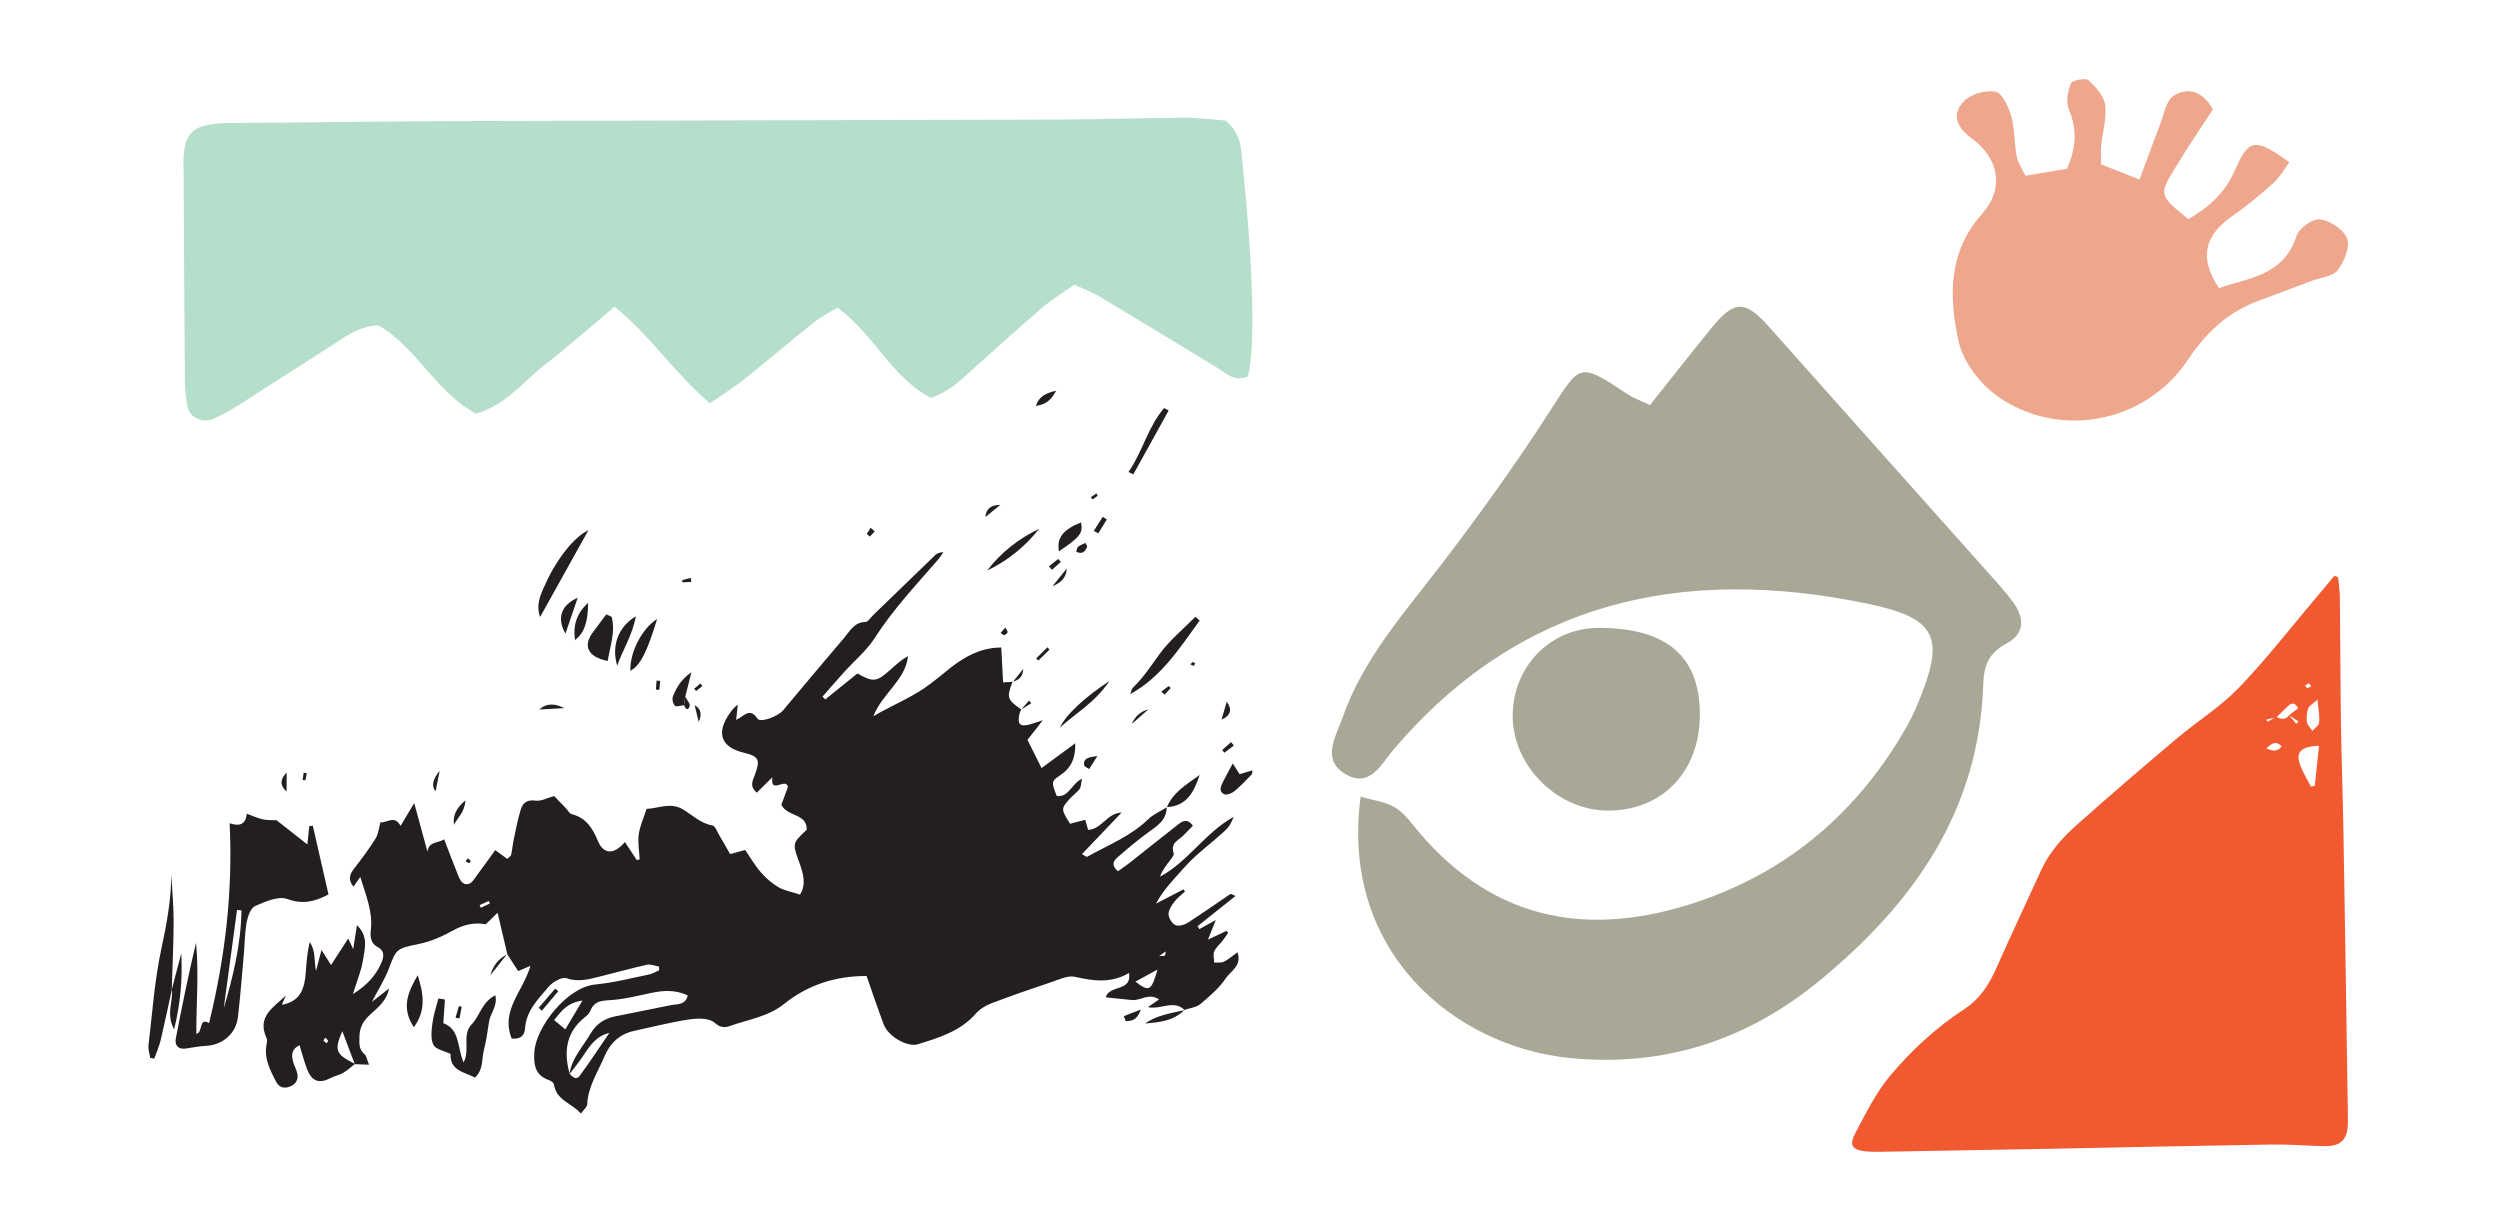 <?xml version="1.0" encoding="UTF-8"?>
<svg xmlns="http://www.w3.org/2000/svg" version="1.1" viewBox="0 0 915 450">
  <defs>
    <style>
      .cls-1 {
        fill: #231f20;
      }

      .cls-2 {
        fill: #a9a897;
      }

      .cls-3 {
        fill: #eea78c;
      }

      .cls-4 {
        fill: #b5decb;
      }

      .cls-5 {
        fill: #f15a31;
      }
    </style>
  </defs>
  <!-- Generator: Adobe Illustrator 28.7.1, SVG Export Plug-In . SVG Version: 1.2.0 Build 142)  -->
  <g>
    <g id="Layer_1">
      <g>
        <path class="cls-1" d="M424.26,349.89c1.35-.07,1.97.04,2.06-.13.24-.45.25-1.02.34-1.54-.57.4-1.14.79-2.4,1.67M118.34,380.85c.39.31.8.64,1.2.96.2-.31.62-.74.54-.9-.23-.44-.67-.78-1.03-1.15-.2.31-.39.61-.71,1.1M179.29,330.68c-.14-.31-.29-.62-.43-.93-1.11.51-2.21,1.02-3.32,1.53.15.32.3.64.44.96,1.1-.52,2.2-1.04,3.3-1.56M423.64,354.86c-2.58,1.41-5.15,2.82-8.07,4.42,5.04,3.88,5.82,3.47,8.07-4.42M202.81,373.36c1.58,1.3,2.64,2.17,4.1,3.38,1.98-3.32,3.81-6.41,6.27-10.55-5.69.84-7.78,3.96-10.38,7.17M208.44,393.12c.78-5.78,4.8-9.86,7.57-14.61,2.1-3.61,5.03-5.68,8.99-6.49,6.88-1.4,13.77-2.77,20.65-4.15,2.3-.46,5.18.05,6.09-3.53-4.47-2.11-8.78-1.89-13.23-.96-5.13,1.08-10.28,2.41-15.48,2.69-3.38.18-5.74.6-7.01,3.98-.35.93-1.28,1.71-2.1,2.37-6.86,5.55-7.62,12.68-5.43,20.59,1.04,1.2,2.46,2.4,3.66.77,3.77-5.14,7.27-10.48,10.87-15.74-5.02,1.2-7.28,4.95-9.71,8.58-1.51,2.25-3.24,4.34-4.88,6.5M185.68,349.27c-1.1-4.7-2.2-9.4-3.56-15.22-1.89,1.85-3.1,3.03-4.35,4.26-4.14-.85-8.09.13-11.8,2.16-3.94,2.16-7.98,4.05-12.4,4.96-8.66,1.78-8.48,1.83-11.33,9.27-1.43,3.75-3.64,7.2-6.14,12.01,2.7-2.12,4.49-3.51,6.27-4.91-.77,4.33-3.91,6.84-6.76,9.42-2.54,2.3-4.03,4.73-4.06,8.27-.02,2.42-.27,4.58,1.88,6.36.7.57.82,1.84,1.63,3.84-2.22-.09-3.72-.15-5.21-.21-1.42-3.76-2.84-7.52-4.56-12.08-3.06,7.11-2.44,8.43,4.64,12-1.44,1.11-2.79,2.37-4.35,3.28-1.43.83-3.15,1.14-4.63,1.91-4.08,2.11-6.76,1.25-8.51-3.15-1.09-2.74-1.79-5.63-2.81-8.9-3.18,1.6-2.91,3.86-2.34,6.1.36,1.44,1.21,2.76,1.52,4.21.53,2.48-.72,4.16-3.01,4.94-2.08.7-3.76.07-4.81-1.99-2.04-4.01-4.2-7.97-3.55-12.74.14-1.05.51-2.31.11-3.16-3.68-7.87,2.69-11.26,7.06-15.55-.47,1.1-.94,2.2-1.45,3.38,6.79-1.12,8.34-6,8.74-11.74.26-3.72.54-7.45,1.46-11.19,2.22,3.17,1.58,6.82,2.29,10.56.61-2.32,1.15-4.36,2.02-7.65,1.53,2.39,2.35,3.68,3.5,5.47,2.16-3.33,4.26-6.57,6.27-9.68.32.69.85,1.82,1.83,3.88.49-3.15.85-5.47,1.37-8.78,4.33,4.22,2.83,8.61,2.28,12.43-.6,4.1-2.3,8.04-3.74,12.8,4.95-3.1,8.2-6.57,10.27-11.14,1.05-2.33,1.53-4.57-1.24-6.07-2.53-1.37-2.78-3.78-2.5-6.12.83-6.85-1.84-12.9-3.85-19.55-.9,1.28-1.56,2.23-2.5,3.58-2.23-2.81-1.24-4.75.46-6.92,2.72-3.47,5.34-7.04,7.68-10.78.97-1.56,1.11-3.64,1.73-5.86,2.4.31,5.08-2.83,7.39,1.3,1.62-2.71,3.01-5.04,4.98-8.33,1.7,6.21,3.17,11.59,4.86,17.8.51-3.91,3.79-3.04,6.1-4.54,1.69,4.38,3.34,8.71,5.05,13.01.72,1.83,1.7,3.96,4,3.26,1.29-.39,2.23-2.17,3.18-3.43,2.12-2.81,4.15-5.7,6.47-8.9,1.79,1.31,3.06,2.24,4.39,3.21.57-.55,1.3-.92,1.42-1.43.42-1.83.54-3.73.93-5.56.79-3.73,1.5-7.49,2.62-11.12.74-2.4,2.34-3.64,5.4-3.21,2.03.29,4.28-1,6.8-1.68,1.31,1.36,2.79,2.87,4.24,4.39.73.76,1.32,2.04,2.17,2.25,5.35,1.29,7.7,5.23,9.64,9.88,2.03,4.86,5.87,5.03,9.85.31,1.49,2.27,2.91,4.44,4.33,6.6.36-.08.72-.16,1.08-.23-.16-3.04-.76-6.14-.36-9.1.42-3.09,1.8-6.05,2.86-9.39,4.38-.19,8.79-2.53,13.27.15,3.53,2.11,6.49,5.15,10.85,5.91,1,.17,1.72,2.26,2.47,3.52,1.31,2.18,2.55,4.41,4,6.95,1.75-.47,3.28-.89,5.53-1.5,1.76,2.57,3.43,5.52,5.61,8.04,1.86,2.15,4.1,4.15,6.55,5.58,2.21,1.29,4.93,1.73,7.88,2.69,2.35-3.54,1.25-7.6-.21-11.62-2.59-7.13-2.63-7.12,2.69-12.11.1-6.05-7.09-4.63-9.29-9.13.72-1.95,1.59-4.3,2.43-6.58-.95-3.53-6.49,3.02-5.75-3.45-2.22,2.18-3.94,3.88-5.69,5.61-2.71-2.35-1.52-4.31-.79-6.26,2.21-5.89,1.65-7.01-4.2-8.44-7.83-1.91-9.81-6.88-5.41-13.59.91-1.38,1.81-2.76,3.46-3.9-.19,1.78-.38,3.55-.6,5.53,2.82-1.12,4.82-4.85,7.8-.45,1.1,1.63,7.5-.79,9.4-3.05,7.42-8.83,14.78-17.7,22.28-26.45,2.13-2.48,3.68-5.81,7.86-5.87.94-.01,1.86-1.61,2.78-2.49,7.53-7.28,15.04-14.58,22.59-21.84.72-.69,1.62-1.21,3.13-1.18-.63.88-1.19,1.82-1.89,2.64-8.07,9.32-16.54,18.27-23.24,28.75-2.95,4.61-7.39,8.26-11.11,12.38-2.69,2.98-5.31,6.02-7.97,9.04.32.36.64.71.96,1.07,3.94-3.18,7.88-6.35,11.8-9.52,5.84,3.28,6.97,3.17,12.08-1.38,2-1.77,3.92-3.63,6.45-4.96-.98,8.83-9.13,13.26-12.73,21.99,7.68-4.43,14.94-7.22,21.12-12.04,1.68-1.31,3.41-2.59,5.03-3.97,6.12-5.2,12.77-9.18,20.7-9.13l.67,12.75,3.55-.19-.08-.08c-2.24,5.86-2.02,6.57,3.16,10.17h-.01c-.23.59-.54,1.16-.67,1.78-.74,3.5.14,4.56,3.27,3.85,1.33-.3,2.61-.82,5.33-1.69-2.45,3.13-3.97,5.07-5.63,7.2,1.64,3.28,3.21,6.44,5.15,10.33,4.34-3.2,8.17-6.02,12.33-9.09.17,5.36-1.4,8.96-5.53,11.73-3.38,2.26-3.13,2.63-1.24,7.58,4.42.57,5.27-4.33,9.24-6.36-.38,1.83-.31,3.04-.86,3.77-1.02,1.35-2.48,2.34-3.62,3.61-3.25,3.6-3.23,3.88.13,9.14,1.63-.43,3.4-.89,5.54-1.45.31,1.06.63,2.17,1.05,3.66,4.89-.11,6.86-6.09,12.27-6.32-5.02,5.26-9.69,10.17-14.51,15.22,1.18.64,1.68,1.09,1.88.98,7.57-4.27,15.81-7.41,22.23-13.64,1.94-1.89,4.62-3.02,6.96-4.5l-.07-.07c.04,4.81-3.48,6.9-6.82,9.33-3.95,2.86-7.68,6.04-11.36,9.25-1.29,1.13-2.19,2.76.33,4.92,1.29-.92,2.78-1.9,4.18-3,5.87-4.62,11.7-9.31,17.59-13.91,1.67-1.31,3.49-2.76,5.67.26-1.14,1.17-2.28,2.32-3.4,3.47-1.79,1.84-4.94,2.76-3.63,6.58.3.88-1.32,2.49-2.16,3.69-1.05,1.5-2.21,2.92-2.82,4.89,10.28-5.51,16.45-16.06,26.93-21.88-1.48,3.59-1.8,3.98-6.61,8.1-2.75,2.37-5.62,4.62-8.24,7.12-2.47,2.36-4.71,4.96-6.98,7.51-2.4,2.69-4.71,5.45-6.55,8.99,3.35-1.73,6.7-3.47,10.05-5.21.17.27.33.55.5.83-1.35,1.27-2.89,2.4-3.98,3.87-.98,1.31-2.08,3.01-2.02,4.48.06,1.4,1.29,3.34,2.52,3.91,1.15.53,3.25-.04,4.48-.83,5.29-3.39,10.41-7.04,15.63-10.54.19-.13.73.26,1.89.71-4.83,3.85-9.36,7.45-13.89,11.06.22.36.43.72.65,1.08,1.62-.9,3.24-1.79,6-3.33-1.15,2.91-1.85,4.66-2.85,7.18,2.76-1.31,4.77-2.25,6.77-3.2.2.23.4.47.6.71-.66.95-1.28,1.92-1.98,2.83-1.04,1.34-2.47,2.5-3.12,4-.49,1.14-.02,2.7.02,4.07,1.19-.09,2.55.14,3.55-.35,1.65-.81,3.07-2.08,4.97-3.43,1.7,4.94-2.52,6.85-4.25,9.45-2.42,3.63-5.93,6.62-9.32,9.47-1.5,1.25-3.86,1.48-5.83,2.17l.07.07c-4-3.96-8.62-.07-13.47-1.08,1.42-.98,2.49-1.72,4.07-2.81-3.67-2.55-6.72.48-9.77.21-3.11-.27-6.22-.64-9.71-1,1.25-4.74,9.61-1.83,8.5-8.92-6.53,3.87-13.03,2.95-19.8,1.41-2.57-.58-5.73.97-8.5,1.9-7.41,2.48-14.8,5.03-22.1,7.81-2.11.81-4.28,2.15-5.75,3.83-5.66,6.45-13.43,8.75-21.12,11.14-3.9,1.21-10.87-2.94-12.46-7.14-2.19-5.77-4.14-11.64-6.32-17.84-11.24-.04-21.47,3.23-30.16,10.2-5.98,4.8-13.23,5.7-19.97,8.14-1.6.58-3.42.67-5.52-1.25-1.89-1.73-6.13-1.65-9.16-1.21-6.75,1-13.39,2.74-20.07,4.16-5.46,1.17-8.96,4.41-11.14,9.57-2.4,5.67-5.93,10.88-6.23,17.35-.05,1.02-1.31,1.98-2.3,3.39-3.37-3.87-9.01-4.82-9.85-10.61-.09-.64-1.09-1.41-1.82-1.64-5.24-1.71-5.67-5.9-5.37-10.36.6-9.08,11.96-23.68,22.32-24.64,6.56-.61,13.03-2.3,19.51-3.62,1.33-.27,2.56-1.03,3.84-1.57-.01-.45-.02-.9-.04-1.35-1.46-.26-3.02-.99-4.36-.69-5.62,1.23-11.15,2.82-16.74,4.18-4.17,1.01-8.17,2.36-12.75.76-1.66-.58-5.04,1.33-6.5,3.06-3.8,4.5-8.27,8.78-8.69,15.31-.19,2.88-1.95,4.02-4.89,3.71-4.16-10.31,4.18-17.24,6.88-26.63-2.09.91-3.59,1.55-4.51,1.95-1.39-2.15-2.71-4.2-4.02-6.24l.08.08h0Z"/>
        <path class="cls-1" d="M88.36,333.21c-.54-.06-1.08-.12-1.61-.18-1.62,12.01-3.24,24.01-4.86,36.01,3.46-11.74,6.32-23.58,6.48-35.83M112.49,309.08c.22-2.15.46-4.42.69-6.69.44-.06.87-.11,1.31-.17,1.93,8.44,3.85,16.87,5.74,25.13-5.35,2.85-9.63,3.67-15.11,1.68-3.22-1.17-8,.96-11.68,2.54-1.6.69-2.71,3.63-3.11,5.73-.72,3.75-.71,7.64-1.05,11.46-.7,7.84-1.29,15.69-2.19,23.5-.7,6.05-5.66,10.24-11.68,10.52-2.48.12-4.95.62-7.42.99-2.6.39-4.16-1.02-3.64-3.7,2.25-11.68,4.62-23.35,7.4-35,1.08,11.06.06,22.14.11,33.33,2.5-.48.8-6.26,4.65-3.93,5.85-23.9,8.77-47.96,7.54-73.16,3.56,1.19,5.89.53,6.27-3.5,2.13.78,3.91,1.63,5.79,2.06,1.59.37,3.29.25,5.12.35,3.52,2.76,7.39,5.81,11.27,8.86"/>
        <path class="cls-1" d="M162.85,365.83c-.19,2.79-.39,5.57-.6,8.66,6.12,2.21,5.03,8.75,7.42,14.36,2.58-4.98-.81-10.03,3.04-14.03,2.95-3.07,3.66-8.11,8.59-10.55.9,3.92-1.86,6.57-2.31,9.68-.52,3.58-1.07,7.17-1.94,10.67-.79,3.18-.08,6.9-3.22,9.78-3.91-2.07-9.16-2.5-8.93-8.66-2.23-1.1-5.39-1.63-6.26-3.33-1.11-2.19-.7-5.36-.36-8.03.39-3.02,1.42-5.96,2.18-8.94.79.13,1.59.26,2.38.38"/>
        <path class="cls-1" d="M62.92,362.08c-1.36,6.21-2.65,12.44-4.12,18.62-.55,2.31-1.54,4.51-2.33,6.76-.5-.09-1-.18-1.5-.27-.22-1.55-.8-3.14-.62-4.64,1.42-11.84,2.22-23.83,4.74-35.44,1.95-8.98,3.54-17.82,3.62-27,.3,5.73.85,11.46.84,17.19-.02,8.3-.44,16.59-.69,24.89l.05-.1h0Z"/>
        <path class="cls-1" d="M439.09,227.12c-7.3,9.93-13.83,20.54-25.44,26.93.34-.81.46-1.84,1.04-2.4,3.84-3.69,6.67-8.1,9.78-12.37,3.66-5.02,8.64-9.07,13.05-13.54.52.46,1.04.92,1.56,1.38"/>
        <path class="cls-1" d="M197.67,225.83c-1.72-5.03.49-8.82,2.14-12.48,4.1-9.05,10.6-17.07,15.53-19.26-5.97,10.73-11.65,20.93-17.67,31.74"/>
        <path class="cls-1" d="M222.42,241.92c-7.4-1.47-9.18-5.64-5.26-10.73,1.53-1.99,3.01-4.02,4.72-6.32.78.4,1.94.64,2.06,1.13,1.31,5.53-.69,10.63-1.52,15.93"/>
        <path class="cls-1" d="M152.89,356.93c1.95,6.33,3.32,12.58-1.41,19.01-4.83-7.16-2.03-13.12,1.41-19.01"/>
        <path class="cls-1" d="M451.18,279.42c.87,1.37,1.61,2.52,2.51,3.92,1.53-.46,3.05-.91,4.68-1.39-.08.69.02,1.22-.19,1.43-2.07,2.11-4.07,4.3-6.34,6.17-.97.8-2.82,1.55-3.76,1.15-2.01-.87-1.37-2.79-.56-4.38,1.12-2.19,2.31-4.35,3.67-6.9"/>
        <path class="cls-1" d="M62.86,362.18c1.17-4.42,2.33-8.85,3.49-13.27.46,9.06-.19,17.95-2.63,27.84-3.07-5.64-.28-10.22-.81-14.67,0,0-.05.1-.05.1"/>
        <path class="cls-1" d="M380.34,193.54c-5.17,6.52-11.48,11.66-19.02,15.27,5.05-6.64,11.46-11.64,19.02-15.27"/>
        <path class="cls-1" d="M230.7,245.49c-.16-7.04,4.38-15.51,9.81-18.96-3.63,12.01-6.19,17.16-9.81,18.96"/>
        <path class="cls-1" d="M225.89,243.63c-2.19-7.26.41-14.28,6.84-18.07-1.29,7-4.81,12.26-6.84,18.07"/>
        <path class="cls-1" d="M413.02,172.76c5.15-7.35,7.1-16.54,13.06-23.42.55.31,1.09.61,1.64.92-4.31,7.79-8.62,15.58-12.93,23.37-.59-.29-1.18-.58-1.78-.87"/>
        <path class="cls-1" d="M387.57,201.78c-.88-4.96,1.53-7.95,8.08-10.58.82,3.85-.31,5.37-8.08,10.58"/>
        <path class="cls-1" d="M387.95,266.29c2.07-4.7,9.29-11.26,18.1-17.04-5.3,7.96-12.39,11.74-18.1,17.04"/>
        <path class="cls-1" d="M427.08,295.46c2.24-5.42,6.97-8.23,12.02-11.84-2.22,6.6-4.99,11.49-12.09,11.77l.07.07h0Z"/>
        <path class="cls-1" d="M210.45,234.27c-.81-5.6.77-10.06,4.81-13.61-.07,7.14-1.43,10.99-4.81,13.61"/>
        <path class="cls-1" d="M211.44,218.77c-1.68,4.91-2.96,8.69-4.48,13.14-3.21-5.59-1.68-10.4,4.48-13.14"/>
        <path class="cls-1" d="M250.35,258.08c-1.14.12-2.79.76-3.31.24-.73-.71-1.15-2.5-.76-3.44,1.27-3.08,2.83-6.08,6.78-8.86-.95,3.79-1.61,6.4-2.26,9-.15,1.02-.3,2.04-.45,3.06"/>
        <path class="cls-1" d="M433.53,369.64c-3.99,4.01-9.19,4.53-14.42,4.96,4.33-3.07,9.48-3.77,14.48-4.89,0,0-.06-.07-.06-.07"/>
        <path class="cls-1" d="M448.97,256.83q3.18,4.27-1.89,6.58c.77-2.69,1.33-4.64,1.89-6.58"/>
        <path class="cls-1" d="M166.14,301.9c-.39-3.39.73-6.08,4.2-8.96-.26,4.37-2.9,6.36-4.2,8.96"/>
        <path class="cls-1" d="M206.54,259.19l-9.14.48c2.8-2.49,5.89-2.16,9.14-.48"/>
        <path class="cls-1" d="M197.16,368.87c2.01-2.35,4.02-4.7,6.03-7.04.38.32.76.64,1.13.96-2.01,2.38-4.01,4.77-6.01,7.15-.39-.36-.77-.71-1.15-1.07"/>
        <path class="cls-1" d="M390.44,208.07q-.19,4.53-5.2,6.46c2.32-2.88,3.76-4.67,5.2-6.46"/>
        <path class="cls-1" d="M386.55,143c-1.81,3.45-3.74,5.07-7.45,5.55,1.33-3.72,3.77-4.64,7.45-5.55"/>
        <path class="cls-1" d="M160.93,282.11c-.59,2.95-1.02,5.1-1.51,7.53q-2.39-2.88,1.51-7.53"/>
        <path class="cls-1" d="M401.64,276.74c-1.46,2.29-2.24,3.51-3.02,4.73-.64-.46-1.73-.84-1.82-1.4-.38-2.13.95-2.99,4.84-3.32"/>
        <path class="cls-1" d="M104.93,282.75c-.01,2.32-.02,4.64-.04,6.96-2.7-2.42-2.2-4.72.04-6.96"/>
        <path class="cls-1" d="M255.73,264.22c-.49-1.99-.97-3.99-1.48-6.09q3.4,1.8,1.48,6.09"/>
        <path class="cls-1" d="M411.3,371.91c1.7-.66,3.39-1.32,6.26-2.43-1.46,4.12-3.5,4.19-5.54,4.25-.24-.61-.48-1.21-.72-1.82"/>
        <path class="cls-1" d="M420.33,259.62c-1.86,1.63-3.72,3.27-6.08,5.34q1.71-4.16,6.08-5.34"/>
        <path class="cls-1" d="M393.9,201.97c.25-.75.26-1.53.65-1.83.78-.61,1.77-.97,2.68-1.44.34.69.76,1.14.66,1.39-.68,1.72-1.69,2.9-3.99,1.88"/>
        <path class="cls-1" d="M400.32,194.3c1.09-1.71,2.19-3.42,3.28-5.12.5.31,1,.61,1.5.92-1.05,1.7-2.09,3.41-3.14,5.11-.55-.3-1.1-.6-1.64-.91"/>
        <path class="cls-1" d="M185.61,349.19c-1.78,2.25-3.56,4.5-6.11,7.72q1.48-5.41,6.19-7.64l-.08-.08h0Z"/>
        <path class="cls-1" d="M366.12,184.79c-1.83,1.48-3.65,2.96-5.47,4.45.26-3.37,2.45-4.41,5.47-4.45"/>
        <path class="cls-1" d="M166.72,372.51c.41-1.42.82-2.85,1.24-4.27.34.08.68.15,1.03.22-.27,1.43-.53,2.85-.8,4.28-.49-.08-.98-.16-1.47-.23"/>
        <path class="cls-1" d="M451.58,272.88c-1.15.87-2.3,1.74-3.46,2.62-.27-.33-.53-.66-.8-1,1.09-.97,2.17-1.93,3.26-2.9.33.43.67.85,1.01,1.28"/>
        <path class="cls-1" d="M384.13,237.75c-1.37,1.34-2.75,2.69-4.12,4.03-.26-.27-.52-.54-.77-.81,1.37-1.35,2.73-2.7,4.1-4.05.27.28.53.56.8.84"/>
        <path class="cls-1" d="M250.35,258.08c.15-1.02.31-2.05.45-3.06.59,1.14,1.88,2.48,1.62,3.36-.6,2.03-1.53,1.1-2.08-.3"/>
        <path class="cls-1" d="M367.95,229.64c.44.88.94,1.44.82,1.76-.17.46-.77.96-1.26,1.04-.37.06-.84-.52-1.26-.81.48-.56.95-1.12,1.7-1.99"/>
        <path class="cls-1" d="M240.06,252.39c.08-1.1.16-2.2.24-3.29.44.03.89.06,1.33.09-.1,1.1-.21,2.19-.31,3.29-.42-.03-.84-.06-1.26-.09"/>
        <path class="cls-1" d="M383.9,207.29c1.13-.91,2.27-1.81,3.4-2.72.32.36.65.71.98,1.07-1.08.97-2.17,1.95-3.26,2.92-.38-.42-.75-.85-1.12-1.27"/>
        <path class="cls-1" d="M257.09,251.05c-.76.64-1.52,1.28-2.31,1.87-.03.02-.48-.54-.74-.83.77-.64,1.54-1.28,2.31-1.92.24.29.49.59.74.89"/>
        <path class="cls-1" d="M253,212.97l-3.19.17c-.05-.28-.11-.55-.16-.83,1.07-.27,2.13-.54,3.2-.81.05.49.1.98.15,1.46"/>
        <path class="cls-1" d="M112.26,283c-.14.86-.27,1.73-.47,2.58,0,.03-.69-.1-1.06-.15.14-.87.28-1.74.43-2.61.37.06.73.12,1.1.18"/>
        <path class="cls-1" d="M370.69,249.58c1.27-1.58,2.55-3.16,3.82-4.75-.07,2.75-1.6,4.11-3.9,4.67l.08.08h0Z"/>
        <path class="cls-1" d="M425.03,253.13c.89-.67,1.79-1.35,2.68-2.02.26.24.51.47.77.71-.75.8-1.5,1.61-2.25,2.41-.4-.37-.8-.74-1.21-1.1"/>
        <path class="cls-1" d="M401.76,181.41c-.59.45-1.16.95-1.79,1.32-.09.05-.51-.45-.77-.7.69-.49,1.38-.98,2.07-1.47.17.28.33.56.49.85"/>
        <path class="cls-1" d="M373.77,259.67c.95-1.08,1.9-2.17,2.85-3.25.27.33.54.65.81.98-1.22.75-2.45,1.51-3.67,2.26h.01Z"/>
        <path class="cls-1" d="M170.42,315.25c.33-.5.53-.8.73-1.1.4.3.84.56,1.15.92.06.07-.42.84-.55.81-.46-.1-.88-.4-1.34-.63"/>
        <path class="cls-1" d="M436.5,242.3c.31.14.62.29.93.43-.17.34-.4.99-.51.97-.44-.08-.84-.37-1.26-.58.28-.27.56-.54.84-.82"/>
        <path class="cls-1" d="M320.14,194.51c-.6.63-1.19,1.25-1.79,1.88-.37-.33-.73-.67-1.1-1,.47-.75.93-1.49,1.4-2.24.5.45.99.9,1.49,1.35"/>
        <path class="cls-5" d="M855.75,211.3c.22,2.46.61,4.91.64,7.37.17,15.32.18,30.64.4,45.96.2,13.18.68,26.37.91,39.55.59,34.89,1.11,69.79,1.64,104.68.02,1.49.04,3-.19,4.46-.71,4.52-3.27,6.31-8.83,6.17-6.39-.16-12.77-.69-19.15-.59-27.05.43-54.1,1.04-81.15,1.56-20.66.39-41.32.75-61.98,1.1-1.7.03-3.41.02-5.1-.15-4.98-.49-6.29-2.18-3.92-6.64,3.88-7.31,7.62-14.95,12.89-21.21,7.8-9.25,16.81-17.55,27.02-24.22,5.88-3.84,9.17-9.2,11.89-15.36,5.25-11.88,10.83-23.61,16.21-35.43,2.98-6.55,7.67-11.83,12.91-16.49,12.07-10.77,24.37-21.3,36.74-31.74,7.47-6.31,15.96-11.57,22.7-18.56,10.02-10.39,18.89-21.88,28.23-32.92,2.27-2.68,4.51-5.38,6.76-8.08.46.18.92.35,1.38.52h0ZM833.15,262.59c-1.22.25-2.43.5-3.64.74.11.28.23.56.35.84,1.07-.58,2.14-1.17,3.21-1.75,1.71.73,3.39,1.23,4.72-.67.89,1.07,1.79,2.15,2.68,3.22.25-.31.51-.62.77-.93-1.15-.76-2.3-1.51-3.45-2.27,1.08-.82,2.16-1.65,3.32-2.53-.95-1.9-2.11-2.24-3.52-.98-1.54,1.37-2.96,2.89-4.44,4.33h0ZM848.76,272.95c-6.8.28-8.63,2.36-6.87,7.15.99,2.7,2.59,5.19,3.91,7.77.47-.07.94-.14,1.41-.21.5-4.7.99-9.4,1.55-14.71h0ZM848.21,256.05c-1.71,1.57-3.05,2.24-3.41,3.25-.54,1.53-.7,3.34-.46,4.95.18,1.15,1.28,2.17,1.96,3.25.88-1,2.37-1.94,2.49-3.03.25-2.18-.24-4.44-.58-8.42h0ZM829.45,273.94c1.98.72,4,1.61,5.63-.83-2.44-2.39-4.03-.54-5.63.83h0ZM844.38,251.87c.5-.2,1.02-.4,1.55-.61-.28-.39-.57-1.12-.82-1.1-.49.04-.95.47-1.42.75.2.28.41.57.69.96h0Z"/>
        <path class="cls-4" d="M259.83,147.64c-13.51-11.65-21.76-24.81-34.91-35.39-8.87,7.44-16.9,14.57-25.41,21.19-7.96,6.19-14.07,14.63-25.27,17.98-15.08-8.21-21.53-24.1-35.75-32.36-7.31.36-12.11,4.24-17.21,7.47-11.34,7.2-22.58,14.55-33.93,21.73-3.07,1.94-6.29,3.78-9.68,5.2-3.47,1.46-8.22-.77-8.94-4.19-.71-3.34-1.03-6.78-1.06-10.18-.22-25.1-.32-50.19-.46-75.29-.01-2.28-.17-4.58,0-6.84.66-8.32,3.49-10.92,12.79-11.77,2.51-.23,5.06-.16,7.59-.18,28.49-.25,56.97-.61,85.46-.71,71.55-.23,143.09-.31,214.64-.53,15.19-.05,30.38-.61,45.57-.67,5.57-.02,11.14.73,15.38,1.03,5.81,5.16,5.56,10.49,6.09,15.51,4,38.14,4.73,67.79,2.03,78.13-5.07,2.18-8.18-1.3-11.73-3.45-14.21-8.61-28.38-17.28-42.65-25.82-2.6-1.55-5.55-2.61-9.19-4.29-3.92,2.77-8.05,5.26-11.6,8.29-8.69,7.44-17.1,15.13-25.64,22.71-4.45,3.95-8.59,8.3-15.37,10.4-14.6-7.86-20.46-23.02-34.07-33.01-2.79,1.72-5.98,3.28-8.62,5.38-8.51,6.78-16.73,13.84-25.23,20.63-3.7,2.95-7.8,5.5-12.84,9.01h0Z"/>
        <path class="cls-2" d="M585.4,229.79c-17.85-.1-31.78,14.09-31.75,32.32.03,18.3,16.41,34.54,34.87,34.57,19.77.03,33.47-14.12,33.62-34.75.16-21.52-11.83-32-36.74-32.14h0ZM736.78,220.36c-2.84-3.9-6.16-7.46-9.38-11.07-26.56-29.81-53.19-59.55-79.7-89.41-8.96-10.1-12.86-10.24-21.34.2-7.54,9.29-14.93,18.71-22.46,28.15-3.68-1.73-5.99-2.49-7.94-3.78-18.13-11.98-17.38-11.53-28.6,5.88-12.41,19.28-25.82,37.98-39.77,56.19-13.62,17.79-28.65,34.55-36.23,56.14-2.5,7.1-8.08,15.69,1.55,20.93,8.67,4.72,12.74-4.11,17.21-9.35,46.21-54.22,105.29-67.16,172.39-53.5,26.63,5.42,29.72,12.21,19.17,37.33-1.17,2.79-2.49,5.53-3.99,8.15-17.54,30.64-42.73,52.46-76.21,63.78-39.11,13.22-74.03,7.55-102.01-25.26-2.74-3.22-5.27-6.99-8.75-9.12-3.58-2.2-8.2-2.71-12.72-4.06-7.68,56.61,34.26,91.46,76.48,95.66,34.11,3.39,64.48-6.21,91.19-28.08,34.68-28.4,58.78-62.42,60.21-108.96.21-6.79,2.18-11.3,8.37-14.56,6.94-3.66,6.75-9.49,2.53-15.27h0Z"/>
        <path class="cls-3" d="M741.27,64.31c5.29-.88,10.09-1.68,15.23-2.53,3.31-7.43,3.88-14.3.69-21.79-1.12-2.65-.41-6.61.75-9.45.48-1.18,5.36-2.13,6.44-1.17,2.69,2.4,5.68,5.78,6.11,9.09.63,4.79-.96,9.86-1.47,14.82-.2,1.95-.03,3.93-.03,6.87,4.07,1.61,8.03,3.18,14.08,5.57,2.64-7.11,4.89-13.39,7.32-19.59,1.51-3.87,2.28-9.21,5.19-11.08,4.93-3.17,10.58-1.94,14.34,5.01-4.59,7.07-9.6,14.32-14.11,21.88-5.67,9.48-5.49,9.59,5.09,18.25,7.3-4.08,13.43-9.61,16.95-17.59,5.23-11.87,7.21-12.38,20.06-3.22-1.93,2.56-3.5,5.49-5.82,7.57-4.8,4.31-9.8,8.47-15.09,12.15-9.8,6.81-12.5,14.92-4.87,26.34,10.81-3.79,23.62-4.39,28.38-19.08.92-2.83,5.99-6.44,8.64-6.08,3.72.52,8.75,3.79,9.91,7.06,1.11,3.16-1.12,8.47-3.51,11.58-1.77,2.31-6.15,2.63-9.36,3.84-6.52,2.45-13.02,4.93-19.55,7.33-11.2,4.12-19.17,11.54-25.85,21.58-15.35,23.06-46.96,29.34-69.59,13.44-6.48-4.55-12.71-12.69-14.37-20.22-3.54-16.09-3.89-32.7,8.58-46.57,7.99-8.88,6.66-19.98-3.73-27.66-5.69-4.2-7.39-8.77-2.98-13.53,2.49-2.69,8.03-4.26,11.68-3.57,2.44.45,4.74,5.54,5.71,8.95,1.33,4.71,1.11,9.84,2.01,14.7.43,2.29,1.92,4.39,3.17,7.1h0Z"/>
      </g>
    </g>
  </g>
</svg>